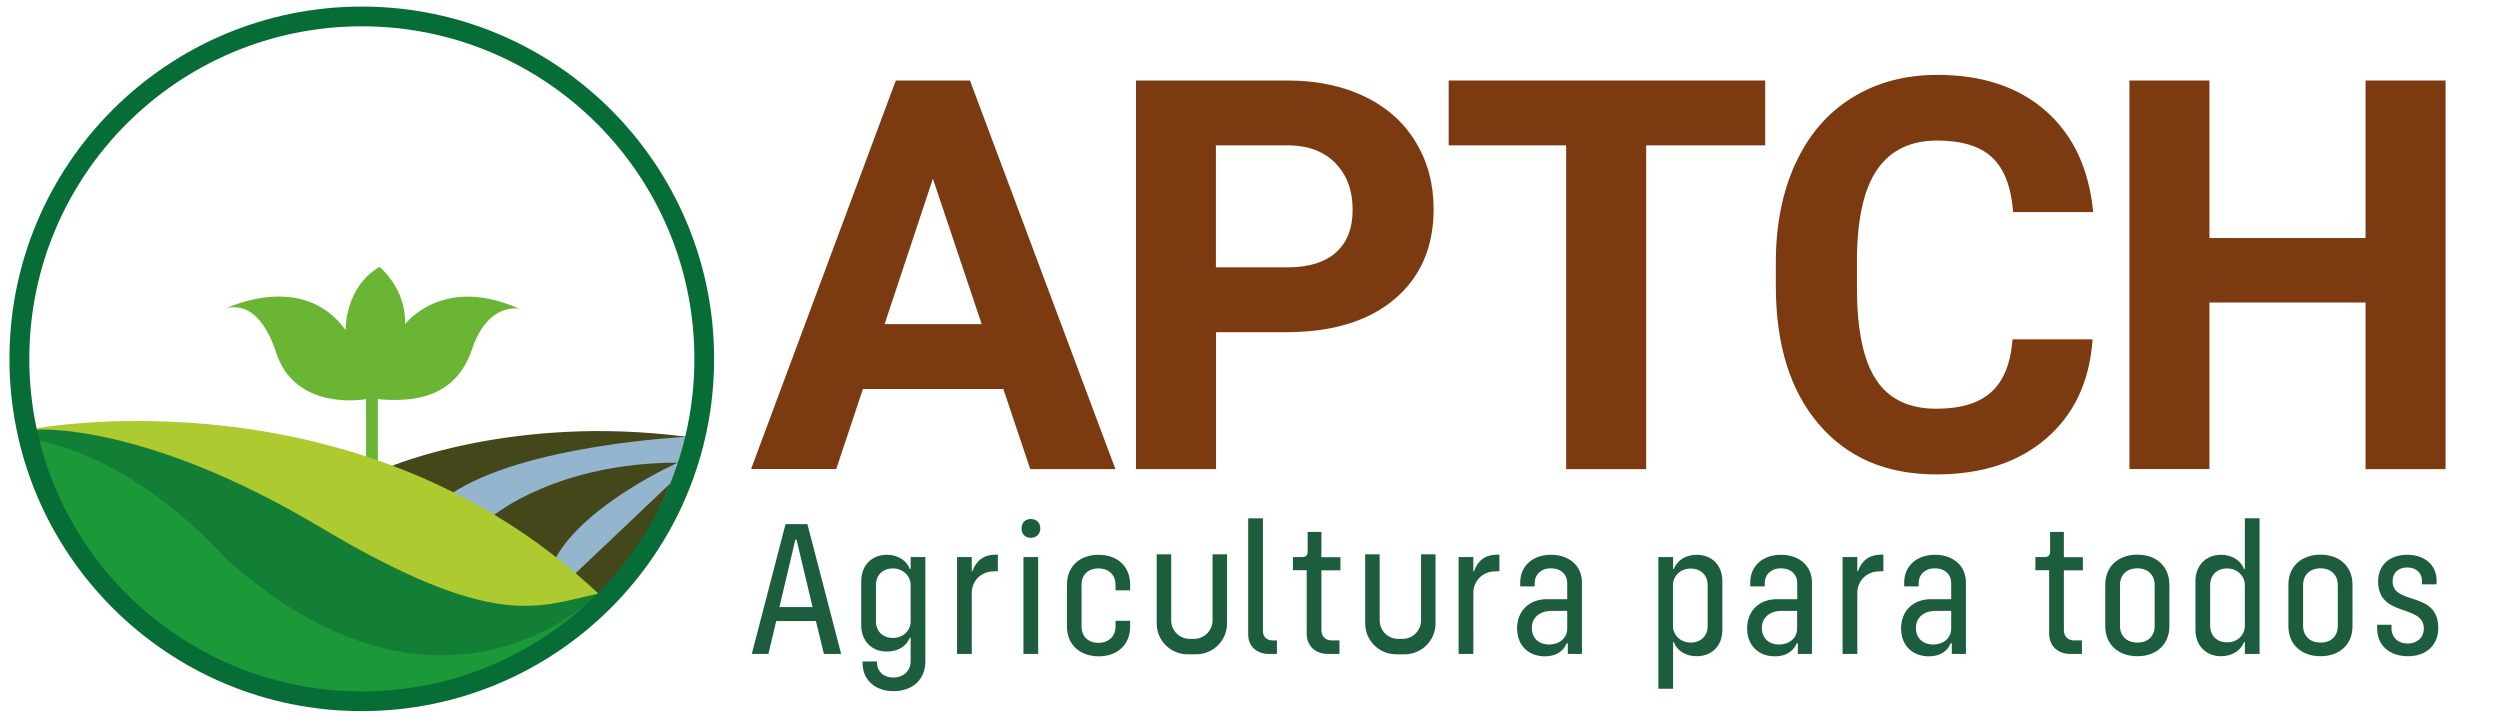 <?xml version="1.0" encoding="utf-8"?>
<!-- Generator: Adobe Illustrator 24.3.0, SVG Export Plug-In . SVG Version: 6.00 Build 0)  -->
<svg version="1.1" id="Capa_1" xmlns="http://www.w3.org/2000/svg" xmlns:xlink="http://www.w3.org/1999/xlink" x="0px" y="0px"
	 viewBox="0 0 2090 600" style="enable-background:new 0 0 2090 600;" xml:space="preserve">
<style type="text/css">
	.st0{fill:#6BB535;}
	.st1{fill:#93B6CE;}
	.st2{fill:#434719;}
	.st3{fill:#ADCA30;}
	.st4{fill:#1B9938;}
	.st5{fill:#137E35;}
	.st6{fill:#076D36;}
	.st7{fill:#7C3A11;}
	.st8{fill:#1B5D3D;}
</style>
<g>
	<path class="st0" d="M434.3,258.2c-0.8-0.2-26.4-5.7-39.7,33.8c-13.5,40.1-47.8,44.5-78.7,41.7v53.1H306v-53.1
		c0,0-58.9,10.9-75.1-38.8c-15.5-47.5-40.8-37.5-42.9-36.6c3.4-1.7,65.7-31.2,101,17.7c0,0-1.2-35.6,28.3-52.9
		c0,0,22.5,18.2,21.3,48C338.5,271.3,369.5,229.2,434.3,258.2z"/>
	<path class="st1" d="M374.4,411.5c0,0,58.5-42.5,199.7-46.8c0,0-11.9,100.8-92.2,117L374.4,411.5z"/>
	<path class="st2" d="M325.4,390.4c0,0,103.1-44.4,248.7-25.2c0,0-136.2,6.4-197.3,47.9L325.4,390.4z"/>
	<path class="st2" d="M412.4,431.1c0,0,52.8-44.3,154.2-44.3c0,0-77,34.4-101.9,79.4L412.4,431.1z"/>
	<path class="st2" d="M480.5,479.9l79.8-75.7c0,0-27.1,72.3-59.3,93.5L480.5,479.9z"/>
	<path class="st3" d="M27.9,358.5c0,0,271.2-52.2,472.4,137.8c0,0-96.7,54.1-174.9-5.7L77.2,370.7L27.9,358.5z"/>
	<path class="st4" d="M24.5,364.7c0,0,125,388.6,475.8,143.9l-3.6-10.5L406,535.3L118.2,393l-76.8-27.4L24.5,364.7z"/>
	<path class="st5" d="M30.8,359.2c0,0,88.8-6.8,236.5,81.3s183.6,66.1,233,55.8c0,0-129.7,134-312.4-30.1c0,0-68.6-80.6-157.4-98.4
		L30.8,359.2z"/>
	<path class="st6" d="M302.5,5.5C139.8,5.5,7.9,137.3,7.9,300s131.9,294.5,294.5,294.5S597,462.7,597,300S465.2,5.5,302.5,5.5z
		 M302.5,578c-153.5,0-278-124.4-278-278S149,22,302.5,22s278,124.4,278,278S456,578,302.5,578z"/>
</g>
<g>
	<g>
		<path class="st7" d="M838.8,325.2H721.4l-22.3,66.9h-71.2L748.9,67.3h62l121.6,324.9h-71.2L838.8,325.2z M739.5,271h81.2
			l-40.8-121.6L739.5,271z"/>
		<path class="st7" d="M1016.6,277.7v114.5h-66.9V67.3h126.7c24.4,0,45.9,4.5,64.4,13.4c18.5,8.9,32.8,21.6,42.7,38
			c10,16.4,15,35.1,15,56.1c0,31.8-10.9,56.9-32.7,75.3c-21.8,18.4-52,27.6-90.5,27.6H1016.6z M1016.6,223.5h59.8
			c17.7,0,31.2-4.2,40.5-12.5c9.3-8.3,13.9-20.2,13.9-35.7c0-15.9-4.7-28.8-14.1-38.6c-9.4-9.8-22.3-14.9-38.8-15.2h-61.4V223.5z"/>
		<path class="st7" d="M1475.7,121.5h-99.5v270.7h-66.9V121.5h-98.2V67.3h264.6V121.5z"/>
		<path class="st7" d="M1749.4,283.9c-2.5,35-15.4,62.5-38.7,82.6c-23.3,20.1-54,30.1-92,30.1c-41.7,0-74.4-14-98.3-42.1
			c-23.9-28-35.8-66.5-35.8-115.5v-19.9c0-31.2,5.5-58.8,16.5-82.6c11-23.8,26.7-42.1,47.2-54.8c20.5-12.7,44.2-19.1,71.3-19.1
			c37.5,0,67.7,10,90.6,30.1c22.9,20.1,36.2,48.3,39.7,84.6h-66.9c-1.6-21-7.5-36.2-17.5-45.6c-10-9.4-25.3-14.2-45.9-14.2
			c-22.3,0-39,8-50.1,24c-11.1,16-16.8,40.8-17.1,74.4v24.5c0,35.1,5.3,60.8,16,77c10.6,16.2,27.4,24.3,50.3,24.3
			c20.7,0,36.1-4.7,46.3-14.2c10.2-9.4,16-24.1,17.5-43.8H1749.4z"/>
		<path class="st7" d="M2044.5,392.2h-66.9V252.9h-130.5v139.2h-66.9V67.3h66.9v131.7h130.5V67.3h66.9V392.2z"/>
	</g>
</g>
<g>
	<g>
		<path class="st8" d="M682.1,519.2h-33.2l-6.5,27.5h-13.9l28.2-108.5H675l28.2,108.5h-14.4L682.1,519.2z M679.3,507.5l-13.4-56.4
			h-1l-13.3,56.4H679.3z"/>
		<path class="st8" d="M773.6,465.7v87.2c0,14.9-10.4,24.9-26.7,24.9c-15.1,0-25.8-9.2-25.8-23.5V553h12v0.6
			c0,7.8,5.7,12.8,13.6,12.8c8.9,0,14.6-5.7,14.6-13.8v-19.4h-0.8c-2.6,7.1-10,11.5-19.1,11.5c-12.6,0-21.4-8.7-21.4-22v-36.9
			c0-13.1,8.7-22,21.4-22c9.2,0,16.7,4.9,19.1,11.8h0.8v-9.9H773.6z M761.3,519.6V489c0-7.1-6-13.8-14.9-13.8
			c-8.4,0-14.1,5.5-14.1,13.9v30.3c0,8.3,5.7,13.9,14.1,13.9C755.3,533.4,761.3,526.8,761.3,519.6z"/>
		<path class="st8" d="M834.2,463.8v13.8h-2.8c-12,0-19,8.7-19,18.1v51h-12.3v-81h12.3v11.8h0.6c2.8-8.6,9.6-13.8,18.8-13.8H834.2z"
			/>
		<path class="st8" d="M854,441.7c0-4.7,3.1-7.8,7.8-7.8c4.7,0,7.9,3.1,7.9,7.8s-3.2,7.9-7.9,7.9C857,449.7,854,446.4,854,441.7z
			 M855.6,465.7h12.3v81h-12.3V465.7z"/>
		<path class="st8" d="M892,523.9v-35.3c0-14.9,10.5-24.8,26.4-24.8c15.9,0,26.4,9.9,26.4,24.8v4.9h-12.2v-4.7
			c0-8.3-5.8-13.6-14.3-13.6c-8.6,0-14.1,5.3-14.1,13.6v35c0,8.3,5.5,13.6,14.1,13.6c8.4,0,14.3-5.3,14.3-13.6V519h12.2v4.9
			c0,14.9-10.5,24.8-26.4,24.8C902.6,548.6,892,538.8,892,523.9z"/>
		<path class="st8" d="M1043.5,530.5v-97.2h12.3v94.3c0,4.7,3.1,7.8,8.3,7.8h3.4v11.3h-6.5C1050.5,546.7,1043.5,540.2,1043.5,530.5z
			"/>
		<path class="st8" d="M1104.7,476.7v50.1c0,5.2,3.4,8.6,8.6,8.6h6.5v11.3h-9.6c-10.7,0-17.8-6.8-17.8-17v-53h-11.5v-11h8.1
			c2.6,0,4.2-1.6,4.2-4.2v-16.8h11.5v21.1h15.9v11H1104.7z"/>
		<path class="st8" d="M1253.5,463.8v13.8h-2.8c-12,0-19,8.7-19,18.1v51h-12.3v-81h12.3v11.8h0.6c2.8-8.6,9.6-13.8,18.8-13.8H1253.5
			z"/>
		<path class="st8" d="M1322.5,486.9v59.8h-11.8v-8.9h-1c-2.6,6.6-8.9,10.9-18.1,10.9c-13.9,0-23.3-9.2-23.3-23.3
			c0-14.7,10-24.5,25.1-24.5h16.8v-13.3c0-7.5-5.3-12.5-13.9-12.5c-7.6,0-13.3,5-13.3,12.5v2.6h-12.1v-3.2
			c0-13.8,10.4-23.2,25.6-23.2C1312.1,463.8,1322.5,473.2,1322.5,486.9z M1310.2,525.6v-14.9H1297c-9.7,0-16.4,5.5-16.4,14.3
			c0,8.3,5.7,13.8,14.4,13.8C1304.5,538.8,1310.2,532.6,1310.2,525.6z"/>
		<path class="st8" d="M1439.9,485.8v40.8c0,13.1-8.6,22-21.5,22c-9.2,0-16.4-4.7-19.1-11.8h-0.6v39h-12.3V465.7h12.3v9.9h0.6
			c2.8-7.1,9.9-11.8,19.1-11.8C1431.3,463.8,1439.9,472.7,1439.9,485.8z M1427.6,489.2c0-8.4-5.7-13.9-14.3-13.9
			c-8.7,0-14.7,6.6-14.7,13.8v34.3c0,7.1,6,13.8,14.7,13.8c8.6,0,14.3-5.5,14.3-13.9V489.2z"/>
		<path class="st8" d="M1514.8,486.9v59.8h-11.8v-8.9h-1c-2.6,6.6-8.9,10.9-18.1,10.9c-13.9,0-23.3-9.2-23.3-23.3
			c0-14.7,10-24.5,25.1-24.5h16.8v-13.3c0-7.5-5.3-12.5-13.9-12.5c-7.6,0-13.3,5-13.3,12.5v2.6h-12.1v-3.2
			c0-13.8,10.4-23.2,25.6-23.2C1504.4,463.8,1514.8,473.2,1514.8,486.9z M1502.4,525.6v-14.9h-13.1c-9.7,0-16.4,5.5-16.4,14.3
			c0,8.3,5.7,13.8,14.4,13.8C1496.8,538.8,1502.4,532.6,1502.4,525.6z"/>
		<path class="st8" d="M1574.5,463.8v13.8h-2.8c-12,0-19,8.7-19,18.1v51h-12.3v-81h12.3v11.8h0.6c2.8-8.6,9.6-13.8,18.8-13.8H1574.5
			z"/>
		<path class="st8" d="M1643.5,486.9v59.8h-11.8v-8.9h-1c-2.6,6.6-8.9,10.9-18.1,10.9c-13.9,0-23.3-9.2-23.3-23.3
			c0-14.7,10-24.5,25.1-24.5h16.8v-13.3c0-7.5-5.3-12.5-13.9-12.5c-7.6,0-13.3,5-13.3,12.5v2.6h-12.1v-3.2
			c0-13.8,10.4-23.2,25.6-23.2C1633.2,463.8,1643.5,473.2,1643.5,486.9z M1631.2,525.6v-14.9h-13.1c-9.7,0-16.4,5.5-16.4,14.3
			c0,8.3,5.7,13.8,14.4,13.8C1625.6,538.8,1631.2,532.6,1631.2,525.6z"/>
		<path class="st8" d="M1725.4,476.7v50.1c0,5.2,3.4,8.6,8.6,8.6h6.5v11.3h-9.6c-10.7,0-17.8-6.8-17.8-17v-53h-11.5v-11h8.1
			c2.6,0,4.2-1.6,4.2-4.2v-16.8h11.5v21.1h15.9v11H1725.4z"/>
		<path class="st8" d="M1760,523.5v-34.7c0-15.1,10.7-25.1,26.9-25.1c16,0,26.7,10,26.7,25.1v34.7c0,15.1-10.7,25.1-26.7,25.1
			C1770.7,548.6,1760,538.6,1760,523.5z M1801.3,523.4V489c0-8.4-5.8-13.9-14.4-13.9c-8.9,0-14.6,5.5-14.6,13.9v34.3
			c0,8.4,5.7,13.9,14.6,13.9C1795.5,537.3,1801.3,531.8,1801.3,523.4z"/>
		<path class="st8" d="M1889,433.3v113.4h-12.3v-9.9h-0.8c-2.4,7-9.9,11.8-19.1,11.8c-12.6,0-21.4-8.9-21.4-22v-40.8
			c0-13.1,8.7-22,21.4-22c9.2,0,16.7,4.9,19.1,11.8h0.8v-42.3H1889z M1876.7,523.4V489c0-7.1-6-13.8-14.9-13.8
			c-8.4,0-14.1,5.5-14.1,13.9v34c0,8.4,5.7,13.9,14.1,13.9C1870.7,537.1,1876.7,530.5,1876.7,523.4z"/>
		<path class="st8" d="M1913.1,523.5v-34.7c0-15.1,10.7-25.1,26.9-25.1c16,0,26.7,10,26.7,25.1v34.7c0,15.1-10.7,25.1-26.7,25.1
			C1923.8,548.6,1913.1,538.6,1913.1,523.5z M1954.4,523.4V489c0-8.4-5.8-13.9-14.4-13.9c-8.9,0-14.6,5.5-14.6,13.9v34.3
			c0,8.4,5.7,13.9,14.6,13.9C1948.6,537.3,1954.4,531.8,1954.4,523.4z"/>
		<path class="st8" d="M1987.3,525.5v-3.2h12v2.9c0,7.6,5.5,12.8,13.6,12.8c7.8,0,13.4-5,13.4-12.5c0-20.9-38.2-8.9-38.2-39.5
			c0-13.9,10-22.2,24.3-22.2c14.7,0,24.6,8.6,24.6,21.5v3.2h-12.2v-2.8c0-6.8-5-11.3-12.3-11.3c-7.5,0-12.3,4.5-12.3,11.5
			c0,20.6,38.2,7.6,38.2,39c0,14.4-10,23.7-25.4,23.7C1997.5,548.6,1987.3,539.4,1987.3,525.5z"/>
	</g>
</g>
<path class="st8" d="M1013.7,463.4v55.2c0,8.6-6.9,15.5-15.5,15.5h-3.6c-8.6,0-15.5-6.9-15.5-15.5v-55.2H967v57.8
	c0,14.3,11.6,25.8,25.8,25.8h7.2c14.3,0,25.8-11.6,25.8-25.8v-57.8H1013.7z"/>
<path class="st8" d="M1188,463.4v55.2c0,8.6-6.9,15.5-15.5,15.5h-3.6c-8.6,0-15.5-6.9-15.5-15.5v-55.2h-12.1v57.8
	c0,14.3,11.6,25.8,25.8,25.8h7.2c14.3,0,25.8-11.6,25.8-25.8v-57.8H1188z"/>
</svg>
